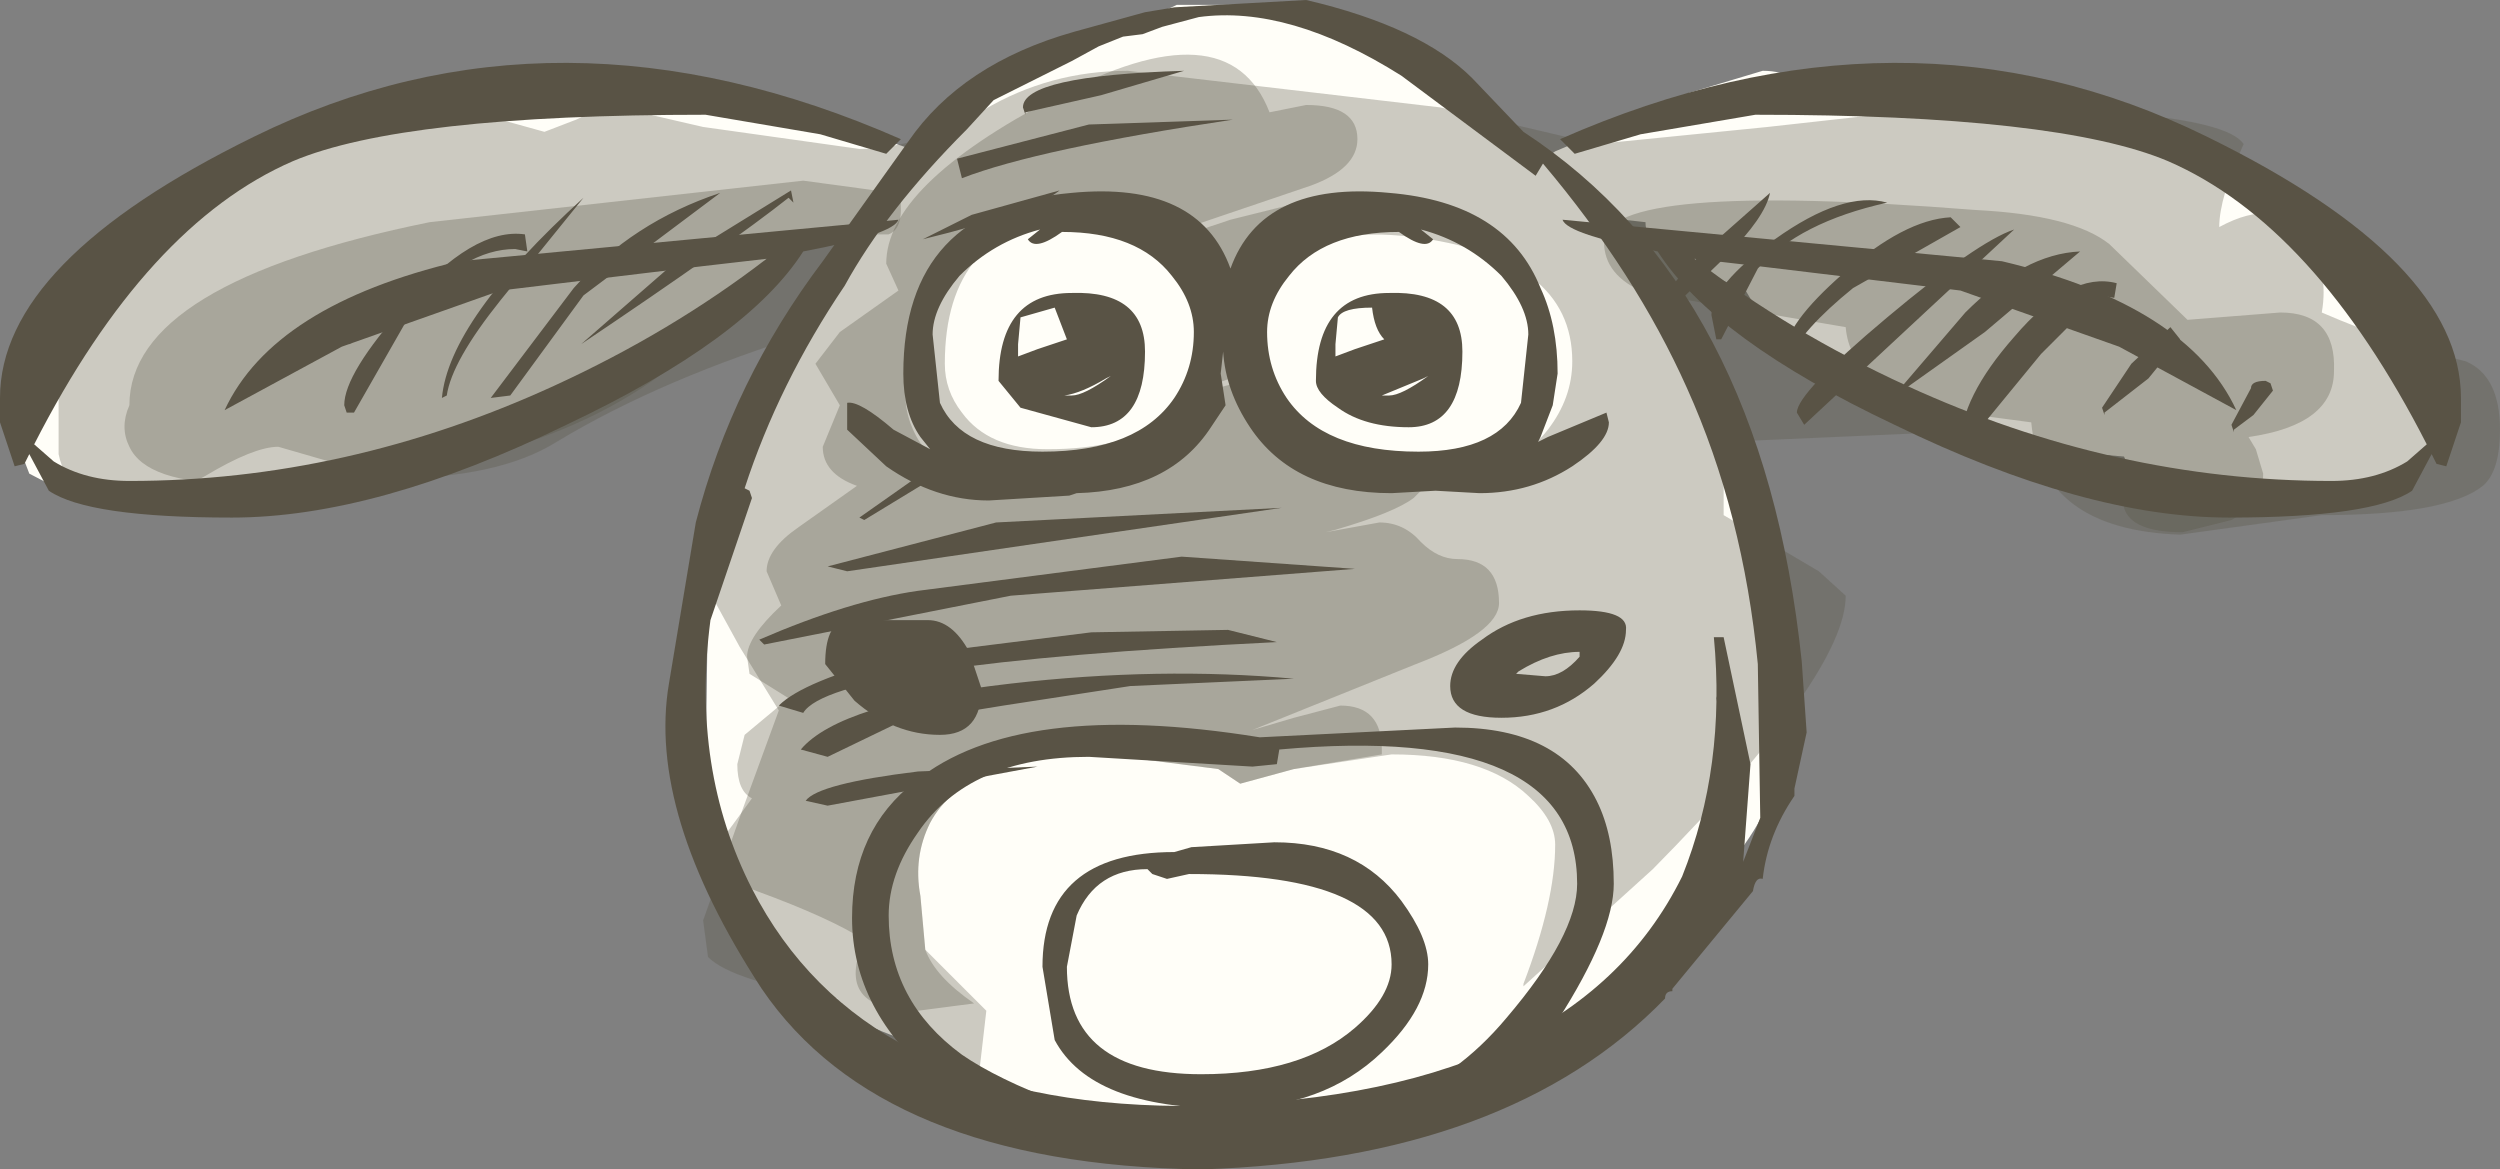 <?xml version="1.0" encoding="UTF-8" standalone="no"?>
<svg xmlns:xlink="http://www.w3.org/1999/xlink" height="23.95px" width="51.2px" xmlns="http://www.w3.org/2000/svg">
  <rect width="100%" height="100%" fill="#808080" stroke="none"/>
  <g transform="matrix(1.0, 0.0, 0.0, 1.0, 25.2, 11.95)">
    <path d="M9.4 -10.05 L10.9 -10.5 Q11.7 -10.5 11.6 -9.85 L14.75 -9.65 16.35 -9.55 17.35 -9.65 19.4 -9.2 Q20.65 -8.7 20.65 -8.1 22.6 -7.45 23.15 -6.65 L23.2 -6.25 Q23.25 -6.0 23.5 -5.85 L24.0 -5.1 23.9 -4.8 24.4 -4.35 24.9 -3.7 Q24.9 -1.7 20.75 -1.7 18.65 -1.7 18.3 -2.6 L15.95 -2.8 14.7 -3.5 Q13.75 -3.55 13.15 -4.0 12.7 -4.05 12.05 -4.4 11.35 -4.7 11.0 -5.25 L10.55 -6.0 9.3 -6.55 Q8.5 -6.85 8.5 -7.4 L7.6 -7.5 8.45 -6.45 9.45 -4.95 Q11.4 -0.7 11.4 1.25 11.4 2.55 11.05 2.95 L11.25 3.45 Q11.25 4.45 10.3 5.65 L8.4 7.95 7.45 9.0 6.45 9.4 5.45 9.7 3.7 10.55 1.6 11.05 -0.25 10.75 -0.25 10.8 -0.9 10.75 -1.05 10.85 -4.3 10.85 -4.65 10.5 Q-6.15 10.6 -6.15 10.0 L-5.9 9.55 Q-8.5 9.0 -9.75 6.95 L-10.7 5.25 -10.75 4.0 -10.7 0.2 -9.8 -3.4 -8.9 -5.15 -8.3 -5.55 -7.7 -6.85 -7.4 -7.4 -9.0 -7.15 Q-9.3 -6.45 -11.05 -5.35 -12.0 -4.75 -14.0 -3.7 -14.85 -3.15 -17.15 -2.4 L-21.3 -1.6 -23.35 -1.6 -24.6 -2.25 -24.85 -2.9 -24.5 -3.45 Q-24.2 -3.65 -24.2 -4.0 L-23.9 -4.7 -23.6 -5.0 -23.7 -5.4 Q-23.7 -5.9 -22.6 -6.95 L-20.75 -8.25 Q-20.1 -8.45 -19.25 -8.95 L-18.1 -9.45 -16.1 -9.65 -13.85 -9.9 -10.5 -9.9 -10.15 -9.65 -8.75 -9.65 -6.55 -8.9 -6.25 -8.75 -4.4 -10.3 -1.1 -11.85 0.65 -11.85 2.4 -11.15 2.9 -10.9 3.15 -10.9 Q3.75 -10.9 4.5 -10.25 L5.2 -9.5 Q5.4 -9.25 6.15 -8.75 L6.35 -8.65 6.65 -8.85 8.3 -9.55 Q8.4 -9.55 9.4 -10.05 M10.1 1.9 L9.95 2.35 10.0 2.6 10.05 2.55 10.1 1.95 10.1 1.9" fill="#fffef8" fill-rule="evenodd" stroke="none"/>
    <path d="M7.0 -4.55 Q7.0 -6.7 3.7 -7.1 0.4 -7.5 0.4 -4.45 0.4 -3.8 0.85 -3.15 1.65 -2.0 3.5 -2.0 5.6 -2.0 6.5 -3.15 7.0 -3.8 7.0 -4.55 M7.5 -9.0 L11.0 -9.35 14.6 -9.75 Q20.25 -9.75 20.75 -9.0 20.25 -7.9 20.25 -7.3 21.45 -7.95 22.05 -7.1 22.5 -6.4 22.35 -5.55 23.85 -4.9 25.3 -4.55 26.0 -4.25 26.0 -3.15 26.0 -2.3 25.65 -2.0 24.9 -1.4 22.35 -1.4 L19.45 -1.0 Q16.6 -1.1 16.4 -3.3 L14.9 -3.5 14.65 -3.1 10.1 -2.9 10.1 -1.4 12.05 -0.25 12.6 0.25 Q12.6 1.85 8.65 5.85 L6.0 8.25 6.0 8.2 Q6.65 6.5 6.65 5.35 6.65 4.85 6.1 4.35 5.2 3.5 3.3 3.5 L1.3 3.8 0.2 4.1 -0.25 3.8 -2.6 3.5 Q-5.4 3.5 -6.15 4.9 -6.5 5.6 -6.35 6.4 L-6.25 7.5 -5.0 8.75 -5.15 10.05 -5.0 10.35 -5.1 10.35 Q-7.95 10.35 -8.25 9.65 L-8.05 8.5 Q-10.2 8.15 -10.7 7.65 L-10.8 6.9 -10.0 4.65 -9.25 2.6 -10.05 1.3 -10.9 -0.25 -10.5 -2.1 Q-9.85 -3.9 -8.75 -5.0 L-8.55 -5.15 Q-11.65 -4.2 -13.8 -2.9 -15.0 -2.15 -17.25 -2.15 L-19.5 -2.8 Q-20.0 -2.8 -21.0 -2.2 -22.0 -1.65 -22.5 -1.65 -23.8 -1.65 -24.0 -2.65 L-24.0 -3.75 Q-24.0 -5.1 -21.7 -7.25 -19.0 -9.75 -15.85 -9.75 L-14.95 -9.5 -14.05 -9.25 -13.4 -9.5 -12.75 -9.8 -10.8 -9.35 -7.6 -8.9 Q-6.4 -8.9 -5.05 -9.7 -3.7 -10.5 -2.1 -10.5 L4.3 -9.75 7.5 -9.0 M-0.6 -5.2 Q-0.6 -7.8 -3.2 -7.55 -5.85 -7.3 -5.85 -4.5 -5.85 -3.95 -5.5 -3.5 -4.95 -2.75 -3.75 -2.75 -0.6 -2.75 -0.6 -5.2" fill="#595345" fill-opacity="0.302" fill-rule="evenodd" stroke="none"/>
    <path d="M-22.55 -2.8 Q-22.75 -3.2 -22.55 -3.65 -22.55 -6.15 -16.4 -7.4 L-8.75 -8.25 -6.9 -8.0 Q-6.75 -8.3 -6.75 -7.65 -6.75 -7.25 -7.0 -7.15 L-7.75 -7.15 Q-8.6 -7.15 -9.45 -6.35 L-11.25 -4.6 Q-14.3 -2.05 -20.35 -2.05 -22.2 -2.05 -22.55 -2.8" fill="#595345" fill-opacity="0.302" fill-rule="evenodd" stroke="none"/>
    <path d="M7.65 -7.0 Q7.65 -8.25 15.25 -7.65 17.25 -7.55 18.0 -6.95 L19.6 -5.4 21.5 -5.55 Q22.65 -5.55 22.6 -4.35 22.6 -3.25 20.85 -3.0 L21.0 -2.75 21.15 -2.25 Q21.15 -1.65 20.5 -1.3 L19.5 -1.05 Q18.45 -1.05 18.3 -1.55 L18.35 -2.5 14.75 -3.35 Q12.7 -4.0 12.6 -5.25 L8.5 -5.95 Q7.65 -6.3 7.65 -7.0" fill="#595345" fill-opacity="0.302" fill-rule="evenodd" stroke="none"/>
    <path d="M1.6 -7.85 L2.35 -7.1 Q0.4 -6.8 0.4 -4.45 L0.4 -4.35 -0.95 -3.85 Q-0.6 -4.4 -0.6 -5.2 -0.6 -6.5 -1.2 -7.05 L0.0 -7.45 1.6 -7.85 M1.55 -9.8 Q2.6 -9.8 2.6 -9.1 2.6 -8.5 1.65 -8.15 L-1.3 -7.15 Q-1.95 -7.65 -3.2 -7.55 L-4.65 -7.1 Q-5.75 -6.8 -6.25 -5.85 -6.6 -5.15 -6.6 -4.3 -6.75 -3.7 -6.5 -3.15 -6.0 -2.0 -4.0 -2.0 -2.1 -2.0 -1.25 -3.4 L-1.15 -3.6 -1.0 -3.8 0.45 -4.2 Q0.5 -3.7 0.85 -3.15 1.65 -2.0 3.5 -2.0 L4.0 -2.0 3.75 -1.75 Q3.35 -1.45 2.15 -1.1 L1.95 -1.05 3.05 -1.25 Q3.55 -1.25 3.9 -0.85 4.25 -0.5 4.65 -0.5 5.5 -0.5 5.5 0.4 5.5 1.0 3.8 1.65 L0.45 3.0 1.3 2.75 2.25 2.5 Q3.1 2.5 3.1 3.4 L3.1 3.5 1.3 3.8 0.2 4.1 -0.25 3.8 -2.6 3.5 Q-5.4 3.5 -6.15 4.9 -6.5 5.6 -6.35 6.4 L-6.25 7.5 Q-6.05 8.05 -5.25 8.6 L-6.4 8.75 Q-8.15 8.75 -7.5 7.3 -8.2 6.85 -9.7 6.3 -10.5 6.0 -10.5 5.35 L-10.2 4.95 -9.8 4.4 Q-10.1 4.25 -10.1 3.7 L-9.95 3.1 -9.05 2.35 -9.85 1.85 -9.9 1.5 Q-9.9 1.1 -9.2 0.45 L-9.5 -0.25 Q-9.5 -0.7 -8.85 -1.15 L-7.65 -2.0 Q-8.35 -2.25 -8.35 -2.8 L-8.0 -3.65 -8.5 -4.5 -8.0 -5.15 -6.8 -6.0 -7.05 -6.55 Q-7.05 -8.15 -3.6 -9.95 -0.05 -11.85 0.8 -9.65 L1.55 -9.8" fill="#595345" fill-opacity="0.302" fill-rule="evenodd" stroke="none"/>
    <path d="M9.95 -5.0 L9.85 -5.5 Q9.85 -6.1 11.15 -7.05 12.55 -8.05 13.45 -7.8 11.65 -7.4 10.8 -6.45 L10.05 -5.0 9.95 -5.0 M8.75 -5.55 Q8.85 -6.0 9.75 -6.85 L11.05 -8.0 Q10.95 -7.5 10.15 -6.7 L8.9 -5.5 8.75 -5.55 M14.75 -7.5 L14.95 -7.3 12.75 -6.05 Q11.7 -5.2 11.4 -4.55 L11.35 -4.7 Q11.35 -5.3 12.55 -6.35 13.8 -7.45 14.75 -7.5 M15.0 -2.7 L14.95 -2.85 Q14.95 -3.8 16.05 -5.05 17.2 -6.4 18.15 -6.15 L18.1 -5.85 17.8 -5.9 16.6 -4.7 15.0 -2.75 15.0 -2.7 M15.05 -5.55 Q16.25 -6.75 17.4 -6.8 L15.45 -5.15 13.55 -3.8 15.05 -5.55 M11.6 -3.5 Q11.6 -3.9 13.45 -5.45 15.3 -7.0 16.05 -7.25 L11.75 -3.25 11.6 -3.5 M19.45 -5.0 L18.8 -4.2 17.9 -3.5 17.9 -3.45 17.85 -3.6 18.45 -4.5 19.25 -5.25 19.45 -5.0 M21.3 -4.1 L21.35 -3.95 20.95 -3.45 20.55 -3.15 20.55 -3.1 20.5 -3.25 20.9 -4.0 Q20.9 -4.15 21.2 -4.15 L21.3 -4.1 M-14.65 -6.85 Q-15.7 -6.85 -16.75 -5.6 L-17.95 -3.5 -18.1 -3.5 -18.15 -3.65 Q-18.15 -4.3 -16.9 -5.7 -15.5 -7.3 -14.45 -7.15 L-14.4 -6.8 -14.65 -6.85 M-17.0 -5.85 L-17.8 -5.3 Q-17.8 -5.05 -18.05 -4.9 L-18.25 -5.0 -17.5 -6.0 -17.0 -5.85 M-16.15 -3.8 Q-16.0 -5.4 -13.25 -7.9 L-14.95 -5.8 Q-15.95 -4.55 -16.05 -3.85 L-16.15 -3.8 M-13.45 -6.05 Q-12.25 -7.4 -10.45 -8.0 L-13.25 -5.9 -14.75 -3.85 -15.15 -3.8 -13.45 -6.05 M-11.35 -6.6 L-9.0 -8.05 -8.95 -7.8 -9.05 -7.9 Q-10.25 -6.95 -13.3 -4.9 L-11.35 -6.6 M-0.95 -10.5 L-2.65 -10.0 -4.2 -9.65 -4.2 -9.6 -4.25 -9.75 Q-4.25 -10.4 -0.95 -10.5 M-5.3 -7.55 L-3.5 -8.05 Q-4.05 -7.6 -6.3 -7.05 L-5.3 -7.55 M-5.6 -8.7 L-2.9 -9.4 0.05 -9.5 Q-3.95 -8.9 -5.5 -8.3 L-5.6 -8.7 M-8.25 -0.35 L-4.8 -1.25 1.05 -1.55 -3.75 -0.85 -7.85 -0.25 -8.25 -0.35 M-6.25 -2.3 L-3.55 -2.55 Q-5.25 -2.55 -6.35 -2.0 L-7.5 -1.3 -7.6 -1.35 -6.25 -2.3 M-4.65 2.5 L-6.8 2.85 -8.25 3.55 -8.8 3.4 Q-8.0 2.45 -4.5 2.05 -1.45 1.7 1.3 1.95 L-2.05 2.1 -4.65 2.5 M-0.05 0.95 L0.95 1.2 Q-8.15 1.65 -8.75 2.65 L-9.25 2.5 Q-8.75 2.0 -6.85 1.5 L-2.85 1.0 -0.05 0.95 M-8.7 4.45 Q-8.45 4.1 -6.4 3.85 L-3.95 3.75 -8.25 4.55 -8.7 4.45 M-6.4 0.15 L-1.0 -0.55 2.55 -0.3 -4.5 0.25 -9.55 1.25 -9.65 1.15 Q-7.8 0.35 -6.4 0.15" fill="#595345" fill-rule="evenodd" stroke="none"/>
    <path d="M1.55 -11.95 Q3.9 -11.4 4.95 -10.35 L6.0 -9.25 Q10.9 -6.05 11.7 1.6 L11.8 3.05 11.55 4.2 11.55 4.35 Q11.0 5.15 10.9 6.05 10.75 6.0 10.7 6.3 L9.05 8.3 9.05 8.35 Q8.9 8.35 8.9 8.5 5.7 11.8 -0.6 12.0 -7.15 11.9 -9.6 8.3 -11.95 4.7 -11.5 2.05 L-10.95 -1.25 Q-10.2 -4.15 -8.35 -6.6 L-6.6 -9.05 Q-5.5 -10.65 -3.2 -11.3 L-1.75 -11.7 -1.15 -11.8 1.55 -11.95 M-1.8 -11.25 L-2.2 -11.2 -2.7 -11.0 -3.25 -10.7 -4.85 -9.9 -5.4 -9.3 Q-7.05 -7.65 -7.9 -6.1 -9.25 -4.1 -9.95 -1.95 L-9.85 -1.9 -9.8 -1.75 -10.65 0.75 Q-11.05 3.8 -9.8 6.25 -7.55 10.65 -1.05 10.7 6.95 10.65 9.25 6.0 10.15 3.75 9.9 1.1 L10.1 1.1 10.65 3.7 10.5 5.7 10.85 4.8 10.8 1.65 Q10.5 -1.45 9.35 -4.0 8.3 -6.35 6.4 -8.6 L6.25 -8.35 3.5 -10.4 Q1.2 -11.85 -0.65 -11.6 L-1.4 -11.4 -1.8 -11.25 M-0.75 -5.15 Q-0.75 -5.75 -1.2 -6.3 -1.9 -7.2 -3.45 -7.2 -4.0 -6.8 -4.15 -7.05 L-3.9 -7.25 Q-4.85 -7.0 -5.55 -6.3 -6.1 -5.65 -6.1 -5.1 L-5.95 -3.7 Q-5.5 -2.7 -3.85 -2.7 -1.9 -2.7 -1.15 -3.8 -0.75 -4.4 -0.75 -5.15 M-2.45 -4.25 L-2.55 -4.2 Q-3.05 -3.9 -3.4 -3.85 L-3.25 -3.85 Q-3.0 -3.85 -2.45 -4.25 M-0.15 -4.75 L-0.2 -4.3 -0.1 -3.65 -0.4 -3.2 Q-1.25 -1.9 -3.15 -1.85 L-3.3 -1.8 -4.95 -1.7 Q-6.05 -1.7 -7.05 -2.4 L-7.85 -3.15 -7.85 -3.7 Q-7.6 -3.75 -6.9 -3.15 L-6.15 -2.75 -6.35 -3.0 Q-6.7 -3.5 -6.7 -4.3 -6.7 -7.7 -3.25 -8.0 -0.65 -8.25 0.0 -6.45 0.65 -8.25 3.25 -8.0 5.65 -7.8 6.35 -6.05 6.7 -5.3 6.7 -4.3 L6.6 -3.65 6.35 -3.0 6.3 -2.9 6.5 -3.0 7.7 -3.5 7.75 -3.3 Q7.75 -2.9 7.0 -2.4 6.15 -1.85 5.1 -1.85 L4.2 -1.9 3.3 -1.85 Q1.3 -1.85 0.4 -3.2 -0.1 -3.95 -0.15 -4.75 M2.15 -4.9 L2.15 -4.65 2.55 -4.8 3.15 -5.0 Q2.95 -5.2 2.9 -5.65 2.3 -5.65 2.2 -5.45 L2.15 -4.9 M0.75 -5.15 Q0.75 -4.4 1.15 -3.8 1.9 -2.7 3.85 -2.7 5.5 -2.7 5.95 -3.7 L6.1 -5.1 Q6.1 -5.65 5.55 -6.3 4.85 -7.0 3.9 -7.25 L4.15 -7.05 Q4.0 -6.8 3.45 -7.2 1.9 -7.2 1.2 -6.3 0.75 -5.75 0.75 -5.15 M4.75 -4.75 Q4.75 -3.2 3.65 -3.2 2.75 -3.2 2.2 -3.6 1.75 -3.9 1.75 -4.15 1.75 -5.95 3.25 -5.95 4.75 -6.0 4.75 -4.75 M3.95 -4.2 L3.1 -3.85 3.25 -3.85 Q3.5 -3.85 4.05 -4.25 L3.95 -4.2 M-3.25 -5.95 Q-1.75 -6.0 -1.75 -4.75 -1.75 -3.2 -2.85 -3.2 L-4.3 -3.6 -4.75 -4.15 Q-4.75 -5.95 -3.25 -5.95 M-4.35 -4.65 L-3.95 -4.8 -3.35 -5.0 -3.6 -5.65 -4.3 -5.45 -4.35 -4.9 -4.35 -4.65" fill="#595345" fill-rule="evenodd" stroke="none"/>
    <path d="M-6.35 1.8 L-6.9 1.7 -6.85 1.75 -6.35 1.8 M-5.35 1.4 L-5.1 2.15 Q-5.1 3.1 -5.95 3.1 -6.9 3.1 -7.7 2.4 L-8.3 1.65 Q-8.3 0.85 -7.9 0.75 L-6.2 0.75 Q-5.7 0.75 -5.35 1.4 M5.85 1.85 L6.45 1.9 Q6.8 1.9 7.15 1.5 L7.15 1.4 Q6.55 1.4 5.9 1.8 L5.85 1.85 M5.15 1.15 Q5.95 0.55 7.15 0.55 8.15 0.55 8.1 0.95 8.1 1.45 7.45 2.05 6.65 2.75 5.55 2.75 4.5 2.75 4.5 2.1 4.5 1.6 5.15 1.15" fill="#595345" fill-rule="evenodd" stroke="none"/>
    <path d="M-10.8 -6.5 L-14.95 -6.0 -18.2 -4.85 -20.6 -3.55 Q-19.6 -5.7 -15.8 -6.6 L-6.8 -7.45 Q-6.9 -7.15 -8.75 -6.8 -9.9 -5.0 -13.6 -3.25 -17.5 -1.35 -20.45 -1.35 -23.4 -1.35 -24.2 -1.9 L-24.6 -2.65 -24.7 -2.45 -24.9 -2.4 -25.2 -3.3 -25.2 -3.8 Q-25.2 -6.6 -20.0 -9.15 -13.8 -12.2 -6.75 -9.1 L-7.05 -8.8 -8.4 -9.2 -10.75 -9.6 Q-16.95 -9.6 -19.2 -8.65 -22.2 -7.35 -24.5 -2.85 L-24.1 -2.5 Q-23.45 -2.1 -22.55 -2.1 -18.1 -2.1 -13.85 -4.05 -11.45 -5.15 -9.5 -6.65 L-10.8 -6.5" fill="#595345" fill-rule="evenodd" stroke="none"/>
    <path d="M10.8 -6.5 L14.95 -6.0 18.2 -4.85 20.6 -3.55 Q19.6 -5.7 15.8 -6.6 L6.8 -7.45 Q6.9 -7.15 8.75 -6.8 9.9 -5.0 13.6 -3.25 17.5 -1.35 20.45 -1.35 23.4 -1.35 24.2 -1.9 L24.6 -2.65 24.7 -2.45 24.9 -2.4 25.2 -3.3 25.2 -3.8 Q25.2 -6.6 20.0 -9.15 13.8 -12.2 6.75 -9.1 L7.05 -8.8 8.4 -9.2 10.75 -9.6 Q16.95 -9.6 19.2 -8.65 22.2 -7.35 24.5 -2.85 L24.1 -2.5 Q23.45 -2.1 22.55 -2.1 18.1 -2.1 13.85 -4.05 11.45 -5.15 9.5 -6.65 L10.8 -6.5" fill="#595345" fill-rule="evenodd" stroke="none"/>
    <path d="M-6.45 4.05 Q-4.35 2.35 0.6 3.15 L4.6 2.95 Q6.75 2.95 7.5 4.45 7.85 5.15 7.85 6.15 7.85 7.15 6.7 8.95 5.2 11.3 3.15 11.3 L1.3 11.2 0.4 11.0 0.35 10.9 0.4 10.75 Q3.6 11.35 5.65 8.9 7.1 7.2 7.1 6.15 7.1 2.85 1.0 3.4 L0.95 3.7 0.45 3.75 -2.9 3.55 Q-5.35 3.55 -6.4 5.1 -7.0 5.95 -7.0 6.8 -7.0 8.55 -5.5 9.65 -4.05 10.65 -0.3 11.6 -0.3 11.85 -0.6 11.85 -4.0 11.85 -6.0 10.2 -7.75 8.75 -7.75 6.85 -7.75 5.05 -6.45 4.05" fill="#595345" fill-rule="evenodd" stroke="none"/>
    <path d="M0.9 5.3 Q2.6 5.3 3.5 6.5 4.05 7.25 4.05 7.8 4.05 8.7 3.1 9.6 1.9 10.75 -0.05 10.75 -2.85 10.75 -3.6 9.35 L-3.85 7.85 Q-3.85 5.5 -1.15 5.5 L-0.8 5.4 0.9 5.3 M-1.6 5.95 L-1.7 5.85 Q-2.75 5.85 -3.15 6.8 L-3.35 7.85 Q-3.35 10.05 -0.6 10.05 1.45 10.05 2.55 9.1 3.3 8.45 3.3 7.8 3.3 5.95 -0.85 5.95 L-1.3 6.05 -1.6 5.95" fill="#595345" fill-rule="evenodd" stroke="none"/>
  </g>
</svg>
